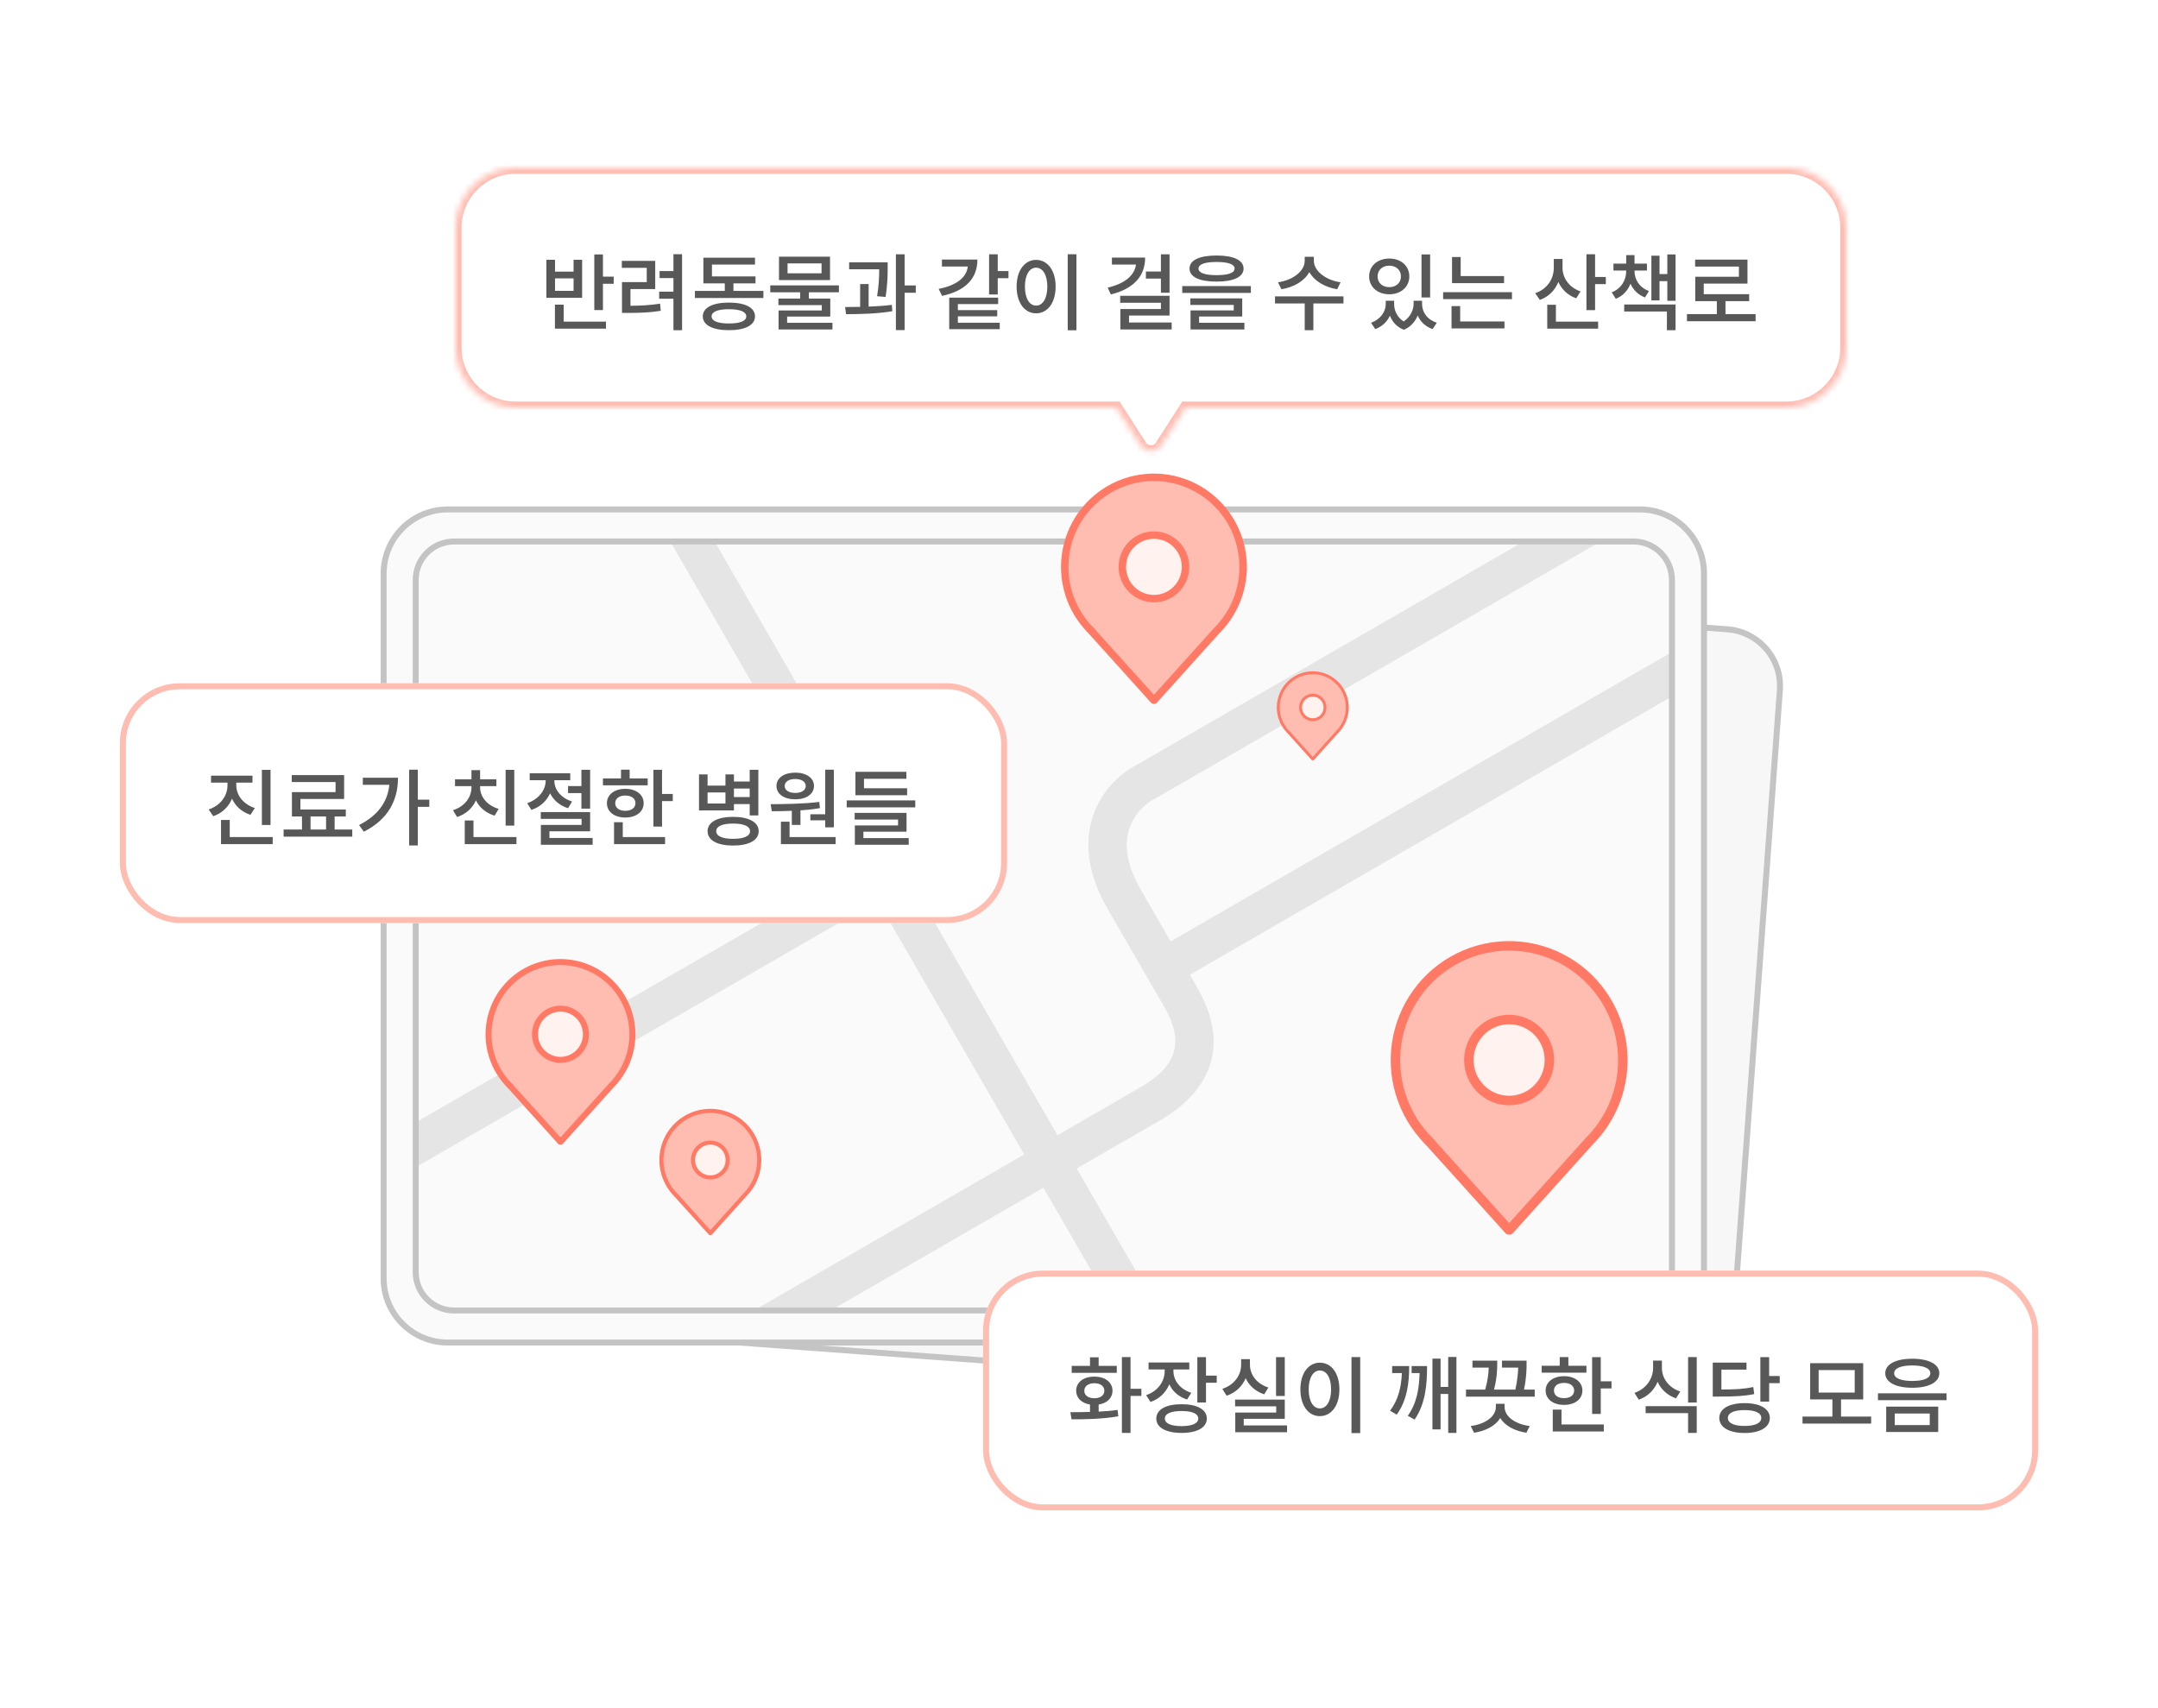 <svg width="360" height="285" viewBox="0 0 360 285" fill="none" xmlns="http://www.w3.org/2000/svg">
<path d="M114.119 92.181L288.142 104.992C293.374 105.377 297.304 109.932 296.919 115.164L288.014 236.12L91.053 221.62L99.665 104.653C100.212 97.218 106.684 91.633 114.119 92.181Z" fill="#F7F7F7" stroke="#C4C4C4"/>
<path d="M273.569 85H74.692C68.787 85 64 89.787 64 95.692V213.308C64 219.213 68.787 224 74.692 224H273.569C279.474 224 284.262 219.213 284.262 213.308V95.692C284.262 89.787 279.474 85 273.569 85Z" fill="#FAFAFA" stroke="#C4C4C4" stroke-miterlimit="10"/>
<path d="M278.915 108.79L195.291 157.066L190.223 148.298C188.394 145.09 187.646 142.086 188.084 139.498C188.326 138.148 188.88 136.874 189.703 135.777C190.525 134.679 191.593 133.79 192.821 133.179L267.015 90.346H254.184L189.613 127.63C187.549 128.712 185.764 130.258 184.398 132.147C183.033 134.035 182.124 136.215 181.744 138.515C181.113 142.567 182.139 147.068 184.695 151.506L194.2 167.95C197.59 173.831 196.403 177.862 190.223 181.423L176.408 189.41L119.236 90.367H111.827L143.187 144.695L69.346 187.271V194.756L146.395 150.265L170.859 192.618L125.705 218.675H138.536L174.067 198.167L185.903 218.675H193.313L179.616 194.959L193.398 187.004C202.669 181.658 204.914 173.756 199.717 164.764L198.499 162.626L278.915 116.2V108.79Z" fill="#E5E5E5"/>
<path d="M272.5 90.346H75.761C72.218 90.346 69.346 93.218 69.346 96.761V212.238C69.346 215.781 72.218 218.653 75.761 218.653H272.5C276.043 218.653 278.915 215.781 278.915 212.238V96.761C278.915 93.218 276.043 90.346 272.5 90.346Z" stroke="#C4C4C4" stroke-miterlimit="10"/>
<g clip-path="url(#clip0_893:34205)">
<path d="M270.726 176.878L271.516 176.877L270.726 176.878C270.727 179.383 270.237 181.864 269.284 184.178C268.33 186.492 266.933 188.595 265.171 190.365L265.157 190.379L265.144 190.394L251.799 205.219C251.789 205.225 251.778 205.229 251.766 205.229C251.754 205.229 251.743 205.225 251.732 205.218L238.372 190.394L237.785 190.923L238.346 190.365C236.14 188.148 234.512 185.418 233.607 182.416C232.701 179.415 232.546 176.235 233.155 173.159C233.764 170.083 235.118 167.205 237.097 164.781C239.076 162.357 241.619 160.462 244.5 159.262C247.381 158.062 250.512 157.595 253.616 157.902C256.719 158.21 259.699 159.281 262.293 161.023C264.886 162.764 267.013 165.122 268.484 167.887C269.955 170.653 270.725 173.741 270.726 176.878Z" fill="#FFBCB1" stroke="#FF7964" stroke-width="1.581"/>
<path d="M258.475 176.861C258.475 180.597 255.463 183.618 251.757 183.618C248.051 183.618 245.039 180.597 245.039 176.861C245.039 173.126 248.051 170.105 251.757 170.105C255.463 170.105 258.475 173.126 258.475 176.861Z" fill="#FFF2EF" stroke="#FF7964" stroke-width="1.581"/>
</g>
<g clip-path="url(#clip1_893:34205)">
<path d="M106 172.575L105.5 172.575C105.501 174.16 105.191 175.73 104.588 177.194C103.985 178.658 103.1 179.988 101.986 181.108L101.977 181.117L101.968 181.127L93.526 190.505C93.52 190.51 93.512 190.512 93.505 190.512C93.498 190.512 93.49 190.51 93.484 190.505L85.031 181.126L84.66 181.461L85.014 181.108C83.619 179.706 82.59 177.978 82.017 176.079C81.444 174.181 81.346 172.169 81.731 170.223C82.116 168.277 82.973 166.456 84.225 164.923C85.477 163.389 87.086 162.19 88.908 161.431C90.731 160.672 92.712 160.376 94.675 160.571C96.638 160.765 98.524 161.443 100.165 162.545C101.806 163.646 103.151 165.138 104.082 166.888C105.012 168.637 105.5 170.591 105.5 172.575L106 172.575Z" fill="#FFBCB1" stroke="#FF7964"/>
<path d="M97.749 172.565C97.749 174.928 95.844 176.839 93.499 176.839C91.155 176.839 89.249 174.928 89.249 172.565C89.249 170.201 91.155 168.29 93.499 168.29C95.844 168.29 97.749 170.201 97.749 172.565Z" fill="#FFF2EF" stroke="#FF7964"/>
</g>
<g clip-path="url(#clip2_893:34205)">
<path d="M127 193.551L126.66 193.551C126.661 194.629 126.45 195.696 126.04 196.692C125.63 197.688 125.028 198.592 124.27 199.354L124.264 199.36L124.259 199.366L118.518 205.744C118.513 205.747 118.508 205.748 118.503 205.748C118.498 205.748 118.493 205.747 118.489 205.744L112.741 199.366L112.489 199.594L112.73 199.354C111.781 198.4 111.081 197.225 110.691 195.934C110.302 194.643 110.235 193.275 110.497 191.952C110.759 190.628 111.341 189.39 112.193 188.348C113.044 187.305 114.138 186.489 115.378 185.973C116.617 185.457 117.964 185.256 119.299 185.388C120.634 185.52 121.916 185.981 123.032 186.73C124.148 187.48 125.063 188.494 125.696 189.684C126.328 190.874 126.66 192.202 126.66 193.551L127 193.551Z" fill="#FFBCB1" stroke="#FF7964" stroke-width="0.68"/>
<path d="M121.39 193.545C121.39 195.152 120.094 196.451 118.5 196.451C116.905 196.451 115.61 195.152 115.61 193.545C115.61 191.938 116.905 190.638 118.5 190.638C120.094 190.638 121.39 191.938 121.39 193.545Z" fill="#FFF2EF" stroke="#FF7964" stroke-width="0.68"/>
</g>
<g filter="url(#filter0_d_893:34205)">
<rect x="20" y="114" width="148" height="40" rx="10" fill="white"/>
<rect x="20.5" y="114.5" width="147" height="39" rx="9.5" stroke="#FFBCB1"/>
</g>
<path d="M45.13 128.45H43.688V137.648H45.13V128.45ZM42.512 134.82C40.566 134.19 39.418 132.65 39.418 131.04V130.578H42.12V129.416H35.204V130.578H37.948V131.04C37.948 132.748 36.814 134.386 34.812 135.058L35.568 136.178C37.08 135.674 38.144 134.596 38.704 133.252C39.264 134.498 40.328 135.478 41.784 135.954L42.512 134.82ZM38.326 139.664V136.808H36.87V140.84H45.494V139.664H38.326ZM51.807 136.22H54.397V138.404H51.807V136.22ZM55.825 138.404V136.22H57.687V135.058H50.113V133.308H57.407V129.318H48.671V130.48H55.979V132.16H48.699V136.22H50.379V138.404H47.313V139.594H58.765V138.404H55.825ZM60.528 129.766V130.942H64.952C64.658 133.854 62.992 136.08 59.898 137.662L60.696 138.768C64.826 136.682 66.394 133.434 66.394 129.766H60.528ZM71.616 133.42H69.698V128.422H68.256V141.064H69.698V134.624H71.616V133.42ZM85.791 128.45H84.349V137.746H85.791V128.45ZM83.187 134.96C81.241 134.386 80.093 132.93 80.093 131.376V131.166H82.809V130.018H80.093V128.492H78.651V130.018H75.907V131.166H78.651V131.376C78.651 133.028 77.517 134.568 75.557 135.184L76.257 136.318C77.755 135.828 78.833 134.82 79.393 133.532C79.967 134.722 81.045 135.646 82.515 136.094L83.187 134.96ZM78.987 139.664V136.892H77.531V140.84H86.155V139.664H78.987ZM94.764 131.152V132.328H96.99V134.918H98.446V128.436H96.99V131.152H94.764ZM95.436 133.728C93.574 133.14 92.482 131.74 92.482 130.312V130.172H95.128V129.01H88.366V130.172H91.026V130.298C91.026 131.796 89.878 133.364 87.946 134.008L88.646 135.128C90.13 134.652 91.208 133.616 91.768 132.356C92.314 133.49 93.35 134.4 94.764 134.848L95.436 133.728ZM91.656 139.818V138.698H98.446V135.492H90.214V136.626H97.018V137.634H90.228V140.952H98.866V139.818H91.656ZM108.049 129.878H105.039V128.422H103.597V129.878H100.587V131.026H108.049V129.878ZM102.631 134.008C102.631 133.21 103.317 132.734 104.311 132.734C105.319 132.734 106.005 133.21 106.005 134.008C106.005 134.806 105.319 135.282 104.311 135.282C103.317 135.282 102.631 134.806 102.631 134.008ZM107.377 134.008C107.377 132.58 106.131 131.614 104.311 131.614C102.505 131.614 101.245 132.58 101.245 134.008C101.245 135.45 102.505 136.402 104.311 136.402C106.131 136.402 107.377 135.45 107.377 134.008ZM103.891 137.186H102.435V140.84H110.947V139.664H103.891V137.186ZM110.443 132.468V128.436H109.001V137.914H110.443V133.658H112.235V132.468H110.443ZM125.067 131.572V132.986H122.435V131.572H125.067ZM121.021 134.064H118.039V132.216H121.021V134.064ZM122.435 134.162H125.067V136.052H126.509V128.436H125.067V130.396H122.435V129.206H121.021V131.082H118.039V129.206H116.611V135.212H122.435V134.162ZM122.295 139.958C120.503 139.958 119.481 139.51 119.481 138.684C119.481 137.858 120.503 137.41 122.295 137.41C124.087 137.41 125.123 137.858 125.123 138.684C125.123 139.51 124.087 139.958 122.295 139.958ZM122.295 136.29C119.663 136.29 118.039 137.186 118.039 138.684C118.039 140.196 119.663 141.078 122.295 141.078C124.941 141.078 126.565 140.196 126.565 138.684C126.565 137.186 124.941 136.29 122.295 136.29ZM135.187 135.856V136.864H137.665V138.04H139.107V128.422H137.665V135.856H135.187ZM132.667 129.976C133.703 129.976 134.417 130.424 134.417 131.138C134.417 131.852 133.703 132.3 132.667 132.3C131.617 132.3 130.903 131.852 130.903 131.138C130.903 130.424 131.617 129.976 132.667 129.976ZM132.667 133.364C134.515 133.364 135.789 132.482 135.789 131.138C135.789 129.794 134.515 128.912 132.667 128.912C130.805 128.912 129.531 129.794 129.531 131.138C129.531 132.482 130.805 133.364 132.667 133.364ZM132.093 137.634H133.535V135.198C134.613 135.142 135.719 135.016 136.783 134.834L136.671 133.798C133.997 134.134 130.889 134.162 128.565 134.176L128.747 135.352C129.741 135.352 130.889 135.338 132.093 135.282V137.634ZM131.715 139.664V137.102H130.273V140.84H139.401V139.664H131.715ZM151.328 131.516H144.132V129.934H151.202V128.772H142.704V132.678H151.328V131.516ZM144.034 138.768H151.23V135.632H142.578V136.738H149.816V137.718H142.606V140.952H151.594V139.832H144.034V138.768ZM141.248 133.546V134.708H152.686V133.546H141.248Z" fill="#585858"/>
<g filter="url(#filter1_d_893:34205)">
<rect x="164" y="212" width="176" height="40" rx="10" fill="white"/>
<rect x="164.5" y="212.5" width="175" height="39" rx="9.5" stroke="#FFBCB1"/>
</g>
<path d="M186.302 227.892H183.278V226.464H181.836V227.892H178.784V229.054H186.302V227.892ZM180.884 232.05C180.884 231.266 181.57 230.79 182.564 230.79C183.558 230.79 184.23 231.266 184.23 232.05C184.23 232.82 183.558 233.296 182.564 233.296C181.57 233.296 180.884 232.82 180.884 232.05ZM183.278 234.346C184.678 234.122 185.588 233.254 185.588 232.05C185.588 230.622 184.356 229.684 182.564 229.684C180.758 229.684 179.526 230.622 179.526 232.05C179.526 233.254 180.436 234.108 181.836 234.346V235.578C180.66 235.62 179.526 235.62 178.56 235.62L178.756 236.81C180.926 236.81 183.852 236.782 186.554 236.306L186.442 235.242C185.434 235.396 184.356 235.466 183.278 235.522V234.346ZM190.404 231.714H188.598V226.422H187.156V239.078H188.598V232.904H190.404V231.714ZM198.733 232.386C196.801 231.77 195.751 230.3 195.751 228.732V228.494H198.397V227.332H191.607V228.494H194.295V228.746C194.295 230.468 193.189 232.092 191.201 232.778L191.929 233.912C193.441 233.394 194.505 232.316 195.065 230.972C195.611 232.148 196.619 233.058 198.033 233.506L198.733 232.386ZM197.109 237.944C195.345 237.944 194.323 237.496 194.323 236.684C194.323 235.858 195.345 235.424 197.109 235.424C198.873 235.424 199.895 235.858 199.895 236.684C199.895 237.496 198.873 237.944 197.109 237.944ZM197.109 234.29C194.505 234.29 192.895 235.172 192.895 236.684C192.895 238.182 194.505 239.078 197.109 239.078C199.713 239.078 201.323 238.182 201.323 236.684C201.323 235.172 199.713 234.29 197.109 234.29ZM201.183 229.516V226.436H199.741V233.996H201.183V230.706H202.975V229.516H201.183ZM214.328 226.436H212.872V232.918H214.328V226.436ZM211.598 231.504C209.652 230.902 208.518 229.362 208.518 227.724V226.772H207.048V227.724C207.048 229.432 205.914 231.07 203.912 231.728L204.626 232.876C206.152 232.358 207.23 231.308 207.804 229.95C208.378 231.196 209.442 232.162 210.898 232.638L211.598 231.504ZM207.482 237.832V236.726H214.328V233.52H206.04V234.64H212.9V235.676H206.068V238.966H214.706V237.832H207.482ZM225.457 226.422V239.106H226.913V226.422H225.457ZM220.179 227.36C218.303 227.36 216.931 229.096 216.931 231.812C216.931 234.556 218.303 236.278 220.179 236.278C222.069 236.278 223.441 234.556 223.441 231.812C223.441 229.096 222.069 227.36 220.179 227.36ZM220.179 228.662C221.285 228.662 222.055 229.852 222.055 231.812C222.055 233.8 221.285 234.99 220.179 234.99C219.087 234.99 218.317 233.8 218.317 231.812C218.317 229.852 219.087 228.662 220.179 228.662ZM232.24 227.92V229.096H233.864C233.752 231.434 233.304 233.478 231.89 235.382L233.01 236.026C234.718 233.632 235.082 230.818 235.082 227.92H232.24ZM235.488 227.92V229.096H236.818C236.748 231.574 236.398 234.066 234.844 236.222L235.992 236.852C237.84 234.178 238.064 230.86 238.064 227.92H235.488ZM241.592 226.408V231.406H240.318V226.688H238.96V238.49H240.318V232.582H241.592V239.078H242.964V226.408H241.592ZM250.999 234.22H249.543V234.752C249.543 236.278 247.891 237.594 245.343 237.93L245.903 239.05C247.905 238.742 249.487 237.874 250.271 236.6C251.055 237.874 252.637 238.742 254.639 239.05L255.185 237.93C252.651 237.594 250.999 236.278 250.999 234.752V234.22ZM254.233 231.854C254.667 229.796 254.667 228.354 254.667 227.528V227.024H250.565V228.186H253.267C253.239 229.026 253.155 230.258 252.791 231.854H249.235C249.781 229.726 249.767 228.256 249.767 227.458V227.024H245.637V228.186H248.353C248.325 229.026 248.213 230.244 247.765 231.854H244.559V233.03H256.025V231.854H254.233ZM264.648 227.878H261.638V226.422H260.196V227.878H257.186V229.026H264.648V227.878ZM259.23 232.008C259.23 231.21 259.916 230.734 260.91 230.734C261.918 230.734 262.604 231.21 262.604 232.008C262.604 232.806 261.918 233.282 260.91 233.282C259.916 233.282 259.23 232.806 259.23 232.008ZM263.976 232.008C263.976 230.58 262.73 229.614 260.91 229.614C259.104 229.614 257.844 230.58 257.844 232.008C257.844 233.45 259.104 234.402 260.91 234.402C262.73 234.402 263.976 233.45 263.976 232.008ZM260.49 235.186H259.034V238.84H267.546V237.664H260.49V235.186ZM267.042 230.468V226.436H265.6V235.914H267.042V231.658H268.834V230.468H267.042ZM280.307 232.176C278.361 231.532 277.241 229.95 277.241 228.242V227.01H275.771V228.242C275.771 230.006 274.651 231.714 272.663 232.4L273.377 233.534C274.875 233.016 275.953 231.924 276.527 230.552C277.087 231.812 278.137 232.806 279.593 233.31L280.307 232.176ZM274.525 235.774H281.609V239.078H283.051V234.612H274.525V235.774ZM281.609 226.422V234.01H283.051V226.422H281.609ZM292.486 231.42C290.946 231.756 289.588 231.826 287.166 231.84V228.522H291.352V227.346H285.724V233.016H286.746C289.49 233.016 290.988 232.932 292.64 232.596L292.486 231.42ZM291.03 237.916C289.28 237.916 288.244 237.44 288.244 236.586C288.244 235.732 289.28 235.27 291.03 235.27C292.78 235.27 293.816 235.732 293.816 236.586C293.816 237.44 292.78 237.916 291.03 237.916ZM291.03 234.108C288.44 234.108 286.816 235.046 286.816 236.586C286.816 238.14 288.44 239.092 291.03 239.092C293.62 239.092 295.244 238.14 295.244 236.586C295.244 235.046 293.62 234.108 291.03 234.108ZM295.132 229.586V226.436H293.662V233.856H295.132V230.776H296.896V229.586H295.132ZM303.386 228.592H309.406V232.344H303.386V228.592ZM307.124 236.348V233.492H310.82V227.444H301.972V233.492H305.682V236.348H300.698V237.524H312.15V236.348H307.124ZM319.009 226.702C316.251 226.702 314.501 227.612 314.501 229.124C314.501 230.622 316.251 231.546 319.009 231.546C321.767 231.546 323.517 230.622 323.517 229.124C323.517 227.612 321.767 226.702 319.009 226.702ZM319.009 227.822C320.885 227.822 322.019 228.284 322.019 229.124C322.019 229.95 320.885 230.412 319.009 230.412C317.133 230.412 315.985 229.95 315.985 229.124C315.985 228.284 317.133 227.822 319.009 227.822ZM314.655 234.696V238.924H323.335V234.696H314.655ZM321.921 235.844V237.776H316.083V235.844H321.921ZM313.283 232.47V233.618H324.721V232.47H313.283Z" fill="#585858"/>
<g clip-path="url(#clip3_893:34205)">
<path d="M207.38 94.593L208 94.593L207.38 94.594C207.381 96.559 206.997 98.505 206.249 100.32C205.501 102.136 204.404 103.785 203.022 105.174L203.011 105.185L203.001 105.197L192.532 116.826C192.524 116.832 192.515 116.835 192.506 116.835C192.497 116.835 192.488 116.832 192.48 116.826L181.999 105.197L181.538 105.612L181.978 105.174C180.248 103.435 178.971 101.293 178.261 98.938C177.55 96.584 177.429 94.089 177.906 91.676C178.384 89.263 179.446 87.005 180.999 85.104C182.551 83.202 184.546 81.715 186.806 80.774C189.067 79.833 191.523 79.467 193.957 79.707C196.392 79.948 198.73 80.789 200.764 82.155C202.799 83.521 204.467 85.371 205.621 87.541C206.775 89.71 207.38 92.133 207.38 94.593Z" fill="#FFBCB1" stroke="#FF7964" stroke-width="1.24"/>
<path d="M197.769 94.581C197.769 97.511 195.407 99.881 192.499 99.881C189.592 99.881 187.229 97.511 187.229 94.581C187.229 91.65 189.592 89.28 192.499 89.28C195.407 89.28 197.769 91.65 197.769 94.581Z" fill="#FFF2EF" stroke="#FF7964" stroke-width="1.24"/>
</g>
<g clip-path="url(#clip4_893:34205)">
<path d="M225 118.036L224.76 118.036C224.76 118.797 224.612 119.55 224.322 120.253C224.033 120.956 223.608 121.594 223.073 122.132L223.073 122.132L223.065 122.141L219.013 126.642C219.009 126.644 219.006 126.645 219.002 126.645C218.999 126.645 218.995 126.644 218.992 126.642L214.935 122.14L214.757 122.301L214.927 122.132C214.257 121.458 213.763 120.629 213.488 119.718C213.213 118.806 213.166 117.841 213.351 116.907C213.536 115.972 213.947 115.099 214.548 114.363C215.149 113.627 215.921 113.051 216.796 112.687C217.671 112.322 218.622 112.18 219.564 112.274C220.506 112.367 221.412 112.692 222.199 113.221C222.987 113.75 223.632 114.466 224.079 115.306C224.526 116.146 224.76 117.083 224.76 118.036L225 118.036Z" fill="#FFBCB1" stroke="#FF7964" stroke-width="0.48"/>
<path d="M221.04 118.031C221.04 119.165 220.125 120.083 219 120.083C217.874 120.083 216.96 119.165 216.96 118.031C216.96 116.897 217.874 115.979 219 115.979C220.125 115.979 221.04 116.897 221.04 118.031Z" fill="#FFF2EF" stroke="#FF7964" stroke-width="0.48"/>
</g>
<g filter="url(#filter2_d_893:34205)">
<mask id="path-21-inside-1_893:34205" fill="white">
<path fill-rule="evenodd" clip-rule="evenodd" d="M86 28C80.477 28 76 32.477 76 38V58C76 63.523 80.477 68 86 68H186.226L190.317 74.376C191.104 75.603 192.896 75.603 193.683 74.376L197.774 68H298C303.523 68 308 63.523 308 58V38C308 32.477 303.523 28 298 28H86Z"/>
</mask>
<path fill-rule="evenodd" clip-rule="evenodd" d="M86 28C80.477 28 76 32.477 76 38V58C76 63.523 80.477 68 86 68H186.226L190.317 74.376C191.104 75.603 192.896 75.603 193.683 74.376L197.774 68H298C303.523 68 308 63.523 308 58V38C308 32.477 303.523 28 298 28H86Z" fill="white"/>
<path d="M186.226 68L187.068 67.46L186.773 67H186.226V68ZM190.317 74.376L191.158 73.836L190.317 74.376ZM193.683 74.376L192.842 73.836L193.683 74.376ZM197.774 68V67H197.227L196.932 67.46L197.774 68ZM77 38C77 33.029 81.029 29 86 29V27C79.925 27 75 31.925 75 38H77ZM77 58V38H75V58H77ZM86 67C81.029 67 77 62.971 77 58H75C75 64.075 79.925 69 86 69V67ZM186.226 67H86V69H186.226V67ZM191.158 73.836L187.068 67.46L185.385 68.54L189.475 74.916L191.158 73.836ZM192.842 73.836C192.448 74.449 191.552 74.449 191.158 73.836L189.475 74.916C190.655 76.756 193.345 76.756 194.525 74.916L192.842 73.836ZM196.932 67.46L192.842 73.836L194.525 74.916L198.615 68.54L196.932 67.46ZM298 67H197.774V69H298V67ZM307 58C307 62.971 302.971 67 298 67V69C304.075 69 309 64.075 309 58H307ZM307 38V58H309V38H307ZM298 29C302.971 29 307 33.029 307 38H309C309 31.925 304.075 27 298 27V29ZM86 29H298V27H86V29Z" fill="#FFBCB1" mask="url(#path-21-inside-1_893:34205)"/>
</g>
<path d="M95.684 48.526H92.59V46.44H95.684V48.526ZM97.112 43.346H95.684V45.32H92.59V43.346H91.148V49.688H97.112V43.346ZM94.032 50.836H92.576V54.84H101.088V53.664H94.032V50.836ZM100.584 46.16V42.45H99.142V51.732H100.584V47.35H102.376V46.16H100.584ZM105.175 48.232H109.305V43.528H103.733V44.69H107.891V47.07H103.761V52.208H104.727C106.687 52.208 108.311 52.166 110.229 51.858L110.117 50.668C108.381 50.934 106.897 51.004 105.175 51.018V48.232ZM112.343 42.408V45.222H110.033V46.398H112.343V48.666H109.963V49.842H112.343V55.092H113.785V42.408H112.343ZM121.596 53.972C119.748 53.972 118.712 53.566 118.712 52.782C118.712 52.012 119.748 51.592 121.596 51.592C123.444 51.592 124.494 52.012 124.494 52.782C124.494 53.566 123.444 53.972 121.596 53.972ZM121.596 50.486C118.894 50.486 117.242 51.326 117.242 52.782C117.242 54.252 118.894 55.092 121.596 55.092C124.312 55.092 125.95 54.252 125.95 52.782C125.95 51.326 124.312 50.486 121.596 50.486ZM122.352 48.54V47.28H126.034V46.118H118.768V44.144H125.95V42.996H117.34V47.28H120.91V48.54H115.926V49.716H127.35V48.54H122.352ZM137.051 45.6H131.381V43.948H137.051V45.6ZM138.465 42.828H129.953V46.734H138.465V42.828ZM139.949 48.764V47.616H128.497V48.764H133.481V49.814H129.855V50.906H137.093V51.802H129.883V54.966H138.871V53.86H131.311V52.824H138.507V49.814H134.937V48.764H139.949ZM147.732 49.548C148.082 47.308 148.082 45.712 148.082 44.606V43.766H141.656V44.928H146.668C146.668 45.992 146.64 47.462 146.318 49.422L147.732 49.548ZM144.904 47.392H143.49V51.2C142.608 51.214 141.754 51.228 140.984 51.228L141.138 52.418C143.35 52.418 146.248 52.362 148.852 51.928L148.782 50.864C147.55 51.032 146.22 51.102 144.904 51.158V47.392ZM152.772 47.63H150.91V42.436H149.454V55.078H150.91V48.848H152.772V47.63ZM157.133 43.304V44.466H161.445C161.277 46.174 159.723 47.588 156.587 48.204L157.161 49.366C160.927 48.568 163.055 46.566 163.055 43.304H157.133ZM159.793 52.782H166.359V51.746H159.793V50.738H166.513V49.66H158.351V54.924H166.779V53.846H159.793V52.782ZM166.443 45.222V42.436H165.001V49.128H166.443V46.412H168.235V45.222H166.443ZM178.118 42.422V55.106H179.574V42.422H178.118ZM172.84 43.36C170.964 43.36 169.592 45.096 169.592 47.812C169.592 50.556 170.964 52.278 172.84 52.278C174.73 52.278 176.102 50.556 176.102 47.812C176.102 45.096 174.73 43.36 172.84 43.36ZM172.84 44.662C173.946 44.662 174.716 45.852 174.716 47.812C174.716 49.8 173.946 50.99 172.84 50.99C171.748 50.99 170.978 49.8 170.978 47.812C170.978 45.852 171.748 44.662 172.84 44.662ZM193.665 48.848H195.107V42.436H193.665V45.306H191.159V46.482H193.665V48.848ZM185.489 42.982V44.144H189.507C189.269 45.922 187.701 47.308 184.789 47.994L185.307 49.128C188.961 48.232 191.033 46.202 191.033 42.982H185.489ZM188.345 53.804V52.642H195.107V49.352H186.875V50.514H193.665V51.564H186.903V54.966H195.457V53.804H188.345ZM202.946 43.71C204.906 43.71 205.956 44.088 205.956 44.816C205.956 45.53 204.906 45.908 202.946 45.908C200.986 45.908 199.936 45.53 199.936 44.816C199.936 44.088 200.986 43.71 202.946 43.71ZM202.946 46.986C205.774 46.986 207.454 46.216 207.454 44.816C207.454 43.402 205.774 42.632 202.946 42.632C200.104 42.632 198.438 43.402 198.438 44.816C198.438 46.216 200.104 46.986 202.946 46.986ZM200.034 52.81H207.23V49.786H198.578V50.878H205.816V51.788H198.606V54.966H207.594V53.86H200.034V52.81ZM197.22 47.728V48.876H208.672V47.728H197.22ZM223.632 47.098C221.084 46.734 219.18 45.152 219.18 43.514V42.842H217.654V43.514C217.654 45.18 215.778 46.734 213.202 47.098L213.762 48.26C215.862 47.924 217.612 46.874 218.424 45.404C219.25 46.86 220.972 47.924 223.072 48.26L223.632 47.098ZM224.122 49.45H212.698V50.626H217.654V55.092H219.096V50.626H224.122V49.45ZM238.577 42.45H237.135V49.632H238.577V42.45ZM231.759 44.326C232.879 44.326 233.705 45.04 233.705 46.118C233.705 47.21 232.879 47.91 231.759 47.91C230.639 47.91 229.813 47.21 229.813 46.118C229.813 45.04 230.639 44.326 231.759 44.326ZM231.759 49.1C233.691 49.1 235.105 47.882 235.105 46.118C235.105 44.354 233.691 43.136 231.759 43.136C229.827 43.136 228.399 44.354 228.399 46.118C228.399 47.882 229.827 49.1 231.759 49.1ZM237.233 50.178H235.819V50.738C235.819 51.69 235.287 52.88 234.167 53.636C233.061 52.936 232.571 51.802 232.571 50.738V50.178H231.171V50.738C231.171 51.97 230.331 53.272 228.721 53.846L229.421 54.91C230.597 54.476 231.409 53.664 231.871 52.67C232.263 53.692 233.005 54.56 234.195 55.022C235.343 54.546 236.099 53.636 236.505 52.642C236.939 53.664 237.765 54.476 238.983 54.91L239.697 53.846C238.045 53.314 237.233 52.04 237.233 50.738V50.178ZM250.91 46.062H243.672V42.884H242.23V47.238H250.91V46.062ZM243.588 51.074H242.146V54.798H250.98V53.636H243.588V51.074ZM240.746 48.75V49.912H252.226V48.75H240.746ZM263.672 48.624C261.754 47.966 260.662 46.37 260.662 44.69V43.206H259.206V44.676C259.206 46.524 258.128 48.232 256.098 48.918L256.882 50.038C258.366 49.506 259.416 48.428 259.962 47.042C260.522 48.274 261.544 49.282 262.944 49.772L263.672 48.624ZM259.556 50.85H258.114V54.84H266.598V53.664H259.556V50.85ZM266.094 46.216V42.422H264.652V51.746H266.094V47.406H267.886V46.216H266.094ZM275.08 48.554C273.498 47.98 272.672 46.65 272.672 45.236V45.138H274.744V43.99H272.672V42.562H271.286V43.99H269.158V45.138H271.286V45.236C271.286 46.72 270.474 48.148 268.864 48.778L269.55 49.856C270.754 49.366 271.566 48.456 272 47.336C272.462 48.372 273.26 49.184 274.422 49.632L275.08 48.554ZM270.95 51.97H278.076V55.092H279.518V50.808H270.95V51.97ZM278.146 42.45V45.726H276.844V42.66H275.486V50.122H276.844V46.902H278.146V50.192H279.518V42.45H278.146ZM287.847 52.404V50.248H291.795V49.086H284.221V47.322H291.515V43.318H282.779V44.48H290.087V46.174H282.807V50.248H286.405V52.404H281.421V53.594H292.873V52.404H287.847Z" fill="#585858"/>
<defs>
<filter id="filter0_d_893:34205" x="4" y="98" width="180" height="72" filterUnits="userSpaceOnUse" color-interpolation-filters="sRGB">
<feFlood flood-opacity="0" result="BackgroundImageFix"/>
<feColorMatrix in="SourceAlpha" type="matrix" values="0 0 0 0 0 0 0 0 0 0 0 0 0 0 0 0 0 0 127 0" result="hardAlpha"/>
<feOffset/>
<feGaussianBlur stdDeviation="8"/>
<feComposite in2="hardAlpha" operator="out"/>
<feColorMatrix type="matrix" values="0 0 0 0 0 0 0 0 0 0 0 0 0 0 0 0 0 0 0.1 0"/>
<feBlend mode="normal" in2="BackgroundImageFix" result="effect1_dropShadow_893:34205"/>
<feBlend mode="normal" in="SourceGraphic" in2="effect1_dropShadow_893:34205" result="shape"/>
</filter>
<filter id="filter1_d_893:34205" x="148" y="196" width="208" height="72" filterUnits="userSpaceOnUse" color-interpolation-filters="sRGB">
<feFlood flood-opacity="0" result="BackgroundImageFix"/>
<feColorMatrix in="SourceAlpha" type="matrix" values="0 0 0 0 0 0 0 0 0 0 0 0 0 0 0 0 0 0 127 0" result="hardAlpha"/>
<feOffset/>
<feGaussianBlur stdDeviation="8"/>
<feComposite in2="hardAlpha" operator="out"/>
<feColorMatrix type="matrix" values="0 0 0 0 0 0 0 0 0 0 0 0 0 0 0 0 0 0 0.1 0"/>
<feBlend mode="normal" in2="BackgroundImageFix" result="effect1_dropShadow_893:34205"/>
<feBlend mode="normal" in="SourceGraphic" in2="effect1_dropShadow_893:34205" result="shape"/>
</filter>
<filter id="filter2_d_893:34205" x="60" y="12" width="264" height="79.296" filterUnits="userSpaceOnUse" color-interpolation-filters="sRGB">
<feFlood flood-opacity="0" result="BackgroundImageFix"/>
<feColorMatrix in="SourceAlpha" type="matrix" values="0 0 0 0 0 0 0 0 0 0 0 0 0 0 0 0 0 0 127 0" result="hardAlpha"/>
<feOffset/>
<feGaussianBlur stdDeviation="8"/>
<feComposite in2="hardAlpha" operator="out"/>
<feColorMatrix type="matrix" values="0 0 0 0 0 0 0 0 0 0 0 0 0 0 0 0 0 0 0.1 0"/>
<feBlend mode="normal" in2="BackgroundImageFix" result="effect1_dropShadow_893:34205"/>
<feBlend mode="normal" in="SourceGraphic" in2="effect1_dropShadow_893:34205" result="shape"/>
</filter>
<clipPath id="clip0_893:34205">
<rect width="39.516" height="49" fill="white" transform="translate(232 157)"/>
</clipPath>
<clipPath id="clip1_893:34205">
<rect width="25" height="31" fill="white" transform="translate(81 160)"/>
</clipPath>
<clipPath id="clip2_893:34205">
<rect width="17" height="21.08" fill="white" transform="translate(110 185)"/>
</clipPath>
<clipPath id="clip3_893:34205">
<rect width="31" height="38.44" fill="white" transform="translate(177 79)"/>
</clipPath>
<clipPath id="clip4_893:34205">
<rect width="12" height="14.88" fill="white" transform="translate(213 112)"/>
</clipPath>
</defs>
</svg>
